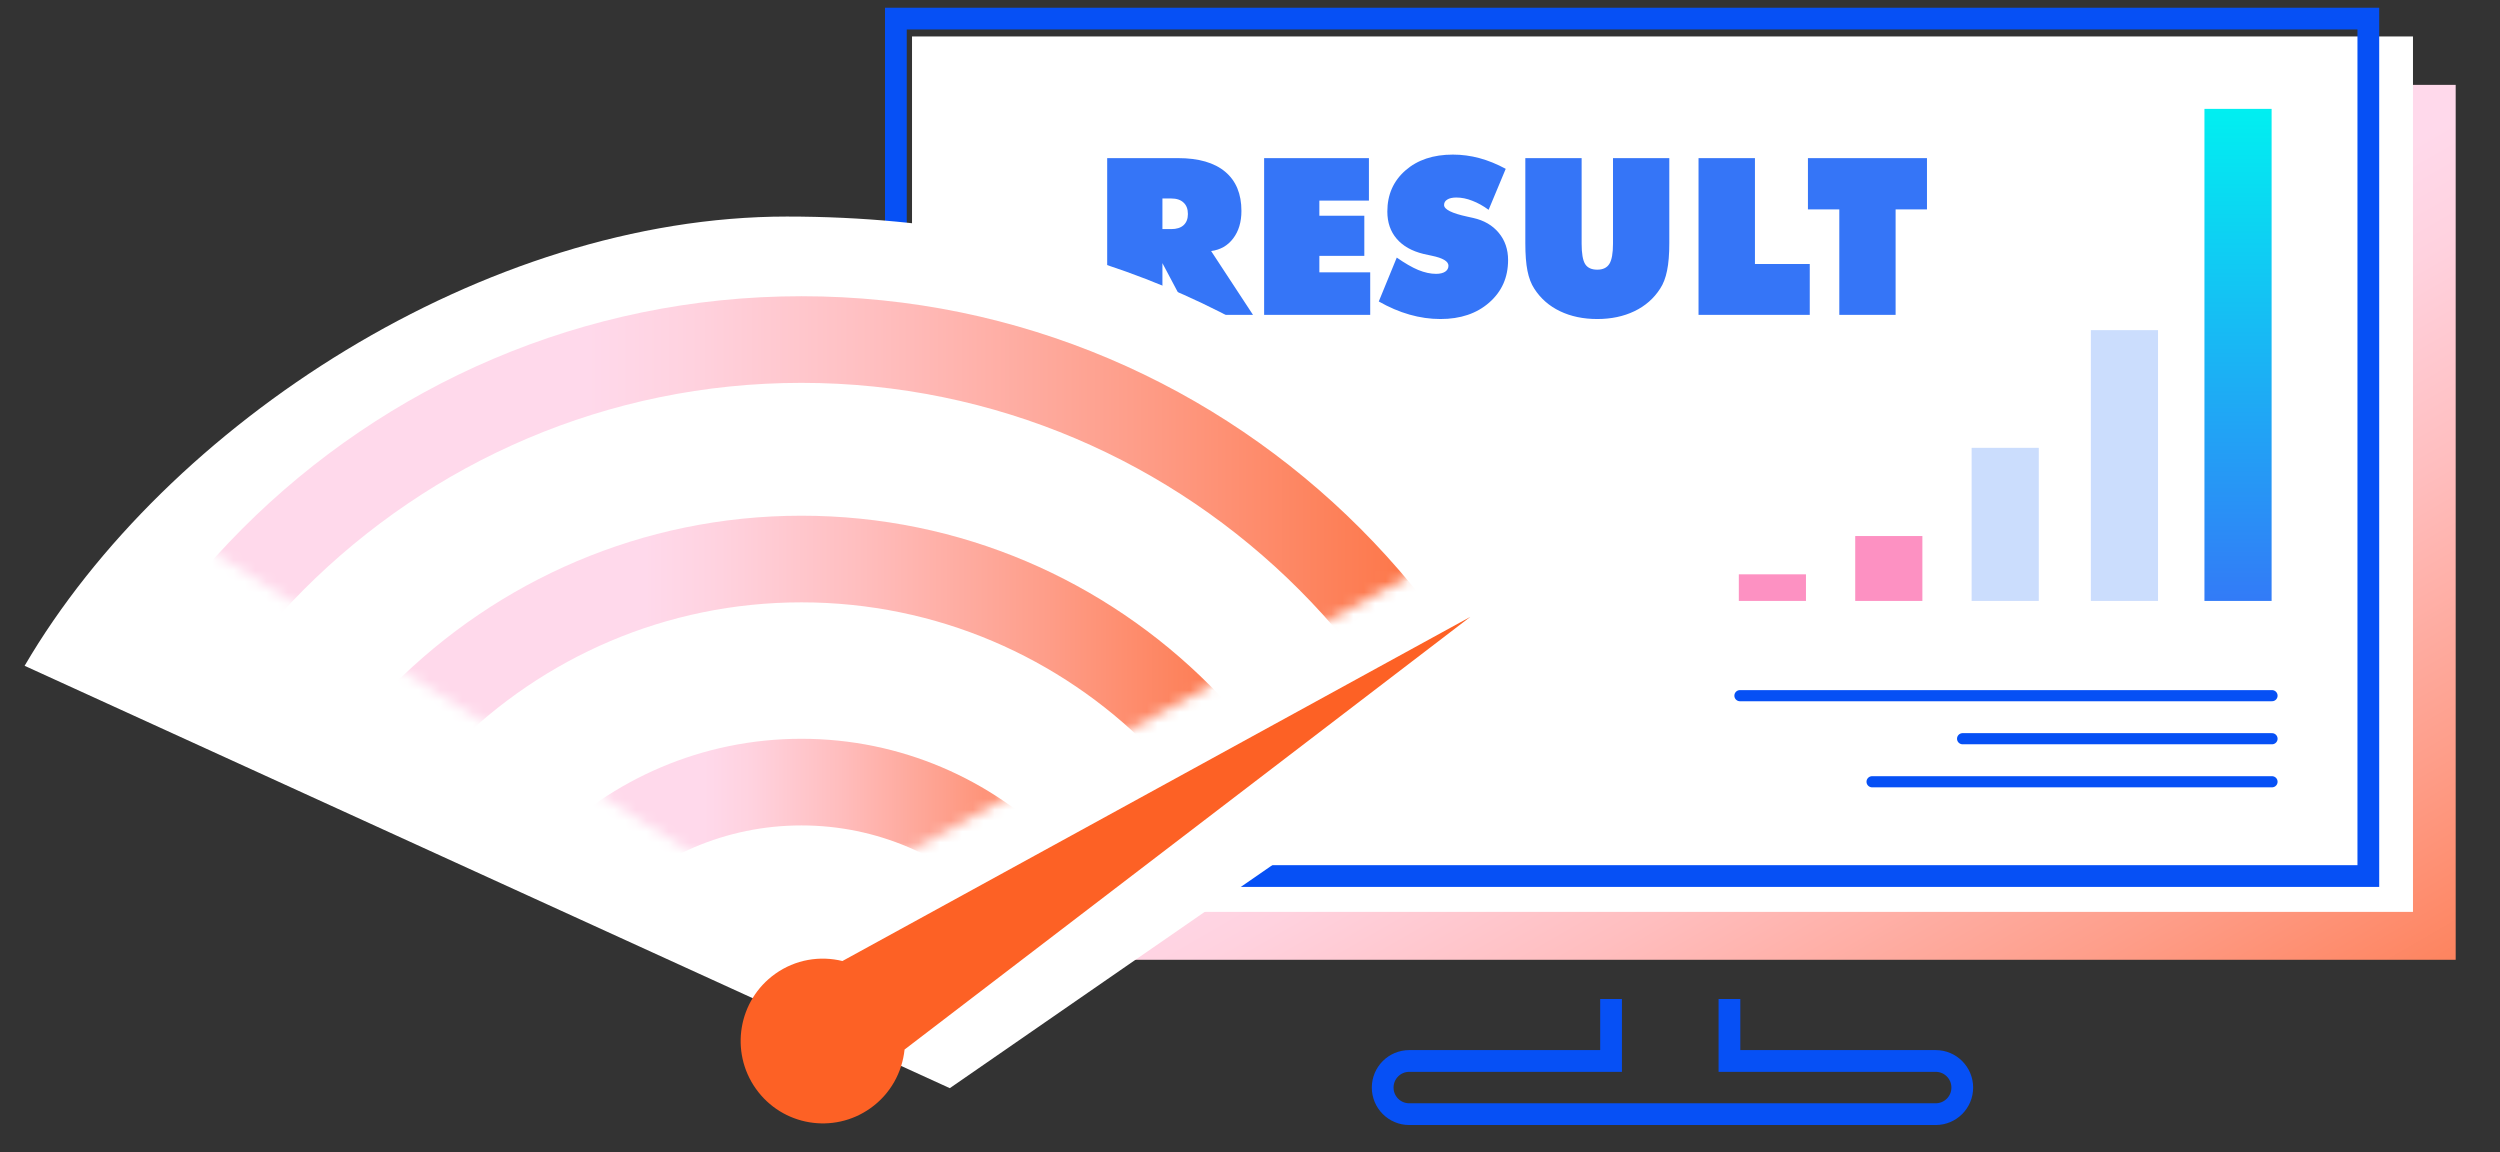 <svg width="230" height="106" viewBox="0 0 230 106" fill="none" xmlns="http://www.w3.org/2000/svg">
<rect x="0" y="0" width="230" height="106" fill="#333333" stroke="none"/>
<path d="M225.923 7.808H101.797V88.301H225.923V7.808Z" fill="url(#paint0_linear)"/>
<path d="M221.994 3.354H83.906V83.893H221.994V3.354Z" fill="white"/>
<path d="M106.943 18.26V21.077H107.75C108.243 21.077 108.62 20.959 108.883 20.723C109.152 20.48 109.287 20.135 109.287 19.689C109.287 19.229 109.152 18.878 108.883 18.635C108.62 18.385 108.243 18.26 107.75 18.26H106.943ZM101.861 28.966V14.547H108.381C110.272 14.547 111.716 14.964 112.714 15.798C113.712 16.632 114.211 17.834 114.211 19.403C114.211 20.427 113.958 21.271 113.453 21.934C112.954 22.597 112.278 22.985 111.424 23.096L115.275 28.966H109.464L106.943 24.209V28.966H101.861ZM116.299 28.966V14.547H125.941V18.457H121.381V19.846H125.517V23.539H121.381V25.056H126.059V28.966H116.299ZM126.847 27.735L128.502 23.697C129.243 24.216 129.903 24.596 130.481 24.839C131.065 25.076 131.61 25.194 132.116 25.194C132.471 25.194 132.75 25.128 132.953 24.997C133.157 24.859 133.258 24.675 133.258 24.445C133.258 24.045 132.75 23.739 131.732 23.529C131.404 23.457 131.148 23.401 130.964 23.362C129.887 23.099 129.063 22.633 128.492 21.963C127.92 21.294 127.635 20.46 127.635 19.462C127.635 17.912 128.19 16.652 129.299 15.68C130.409 14.708 131.863 14.223 133.662 14.223C134.49 14.223 135.304 14.331 136.105 14.547C136.906 14.764 137.713 15.092 138.527 15.532L136.952 19.304C136.453 18.937 135.95 18.658 135.445 18.467C134.946 18.27 134.46 18.172 133.987 18.172C133.626 18.172 133.347 18.234 133.15 18.359C132.953 18.477 132.855 18.645 132.855 18.861C132.855 19.268 133.574 19.626 135.011 19.935C135.241 19.987 135.419 20.027 135.543 20.053C136.535 20.276 137.316 20.732 137.887 21.422C138.459 22.111 138.744 22.945 138.744 23.923C138.744 25.519 138.166 26.822 137.011 27.833C135.862 28.844 134.365 29.35 132.52 29.35C131.574 29.35 130.629 29.215 129.683 28.946C128.738 28.677 127.792 28.273 126.847 27.735ZM140.33 22.367V14.547H145.51V22.407C145.51 23.319 145.618 23.95 145.835 24.298C146.052 24.639 146.423 24.81 146.948 24.81C147.467 24.81 147.838 24.633 148.061 24.278C148.284 23.923 148.396 23.3 148.396 22.407V14.547H153.576V22.367C153.576 23.392 153.507 24.235 153.369 24.898C153.238 25.561 153.025 26.116 152.729 26.563C152.151 27.462 151.363 28.152 150.365 28.631C149.368 29.11 148.228 29.35 146.948 29.35C145.661 29.35 144.519 29.11 143.521 28.631C142.523 28.152 141.735 27.462 141.157 26.563C140.868 26.123 140.658 25.575 140.527 24.918C140.395 24.262 140.33 23.411 140.33 22.367ZM156.265 28.966V14.547H161.455V24.288H166.498V28.966H156.265ZM169.216 28.966V19.265H166.33V14.547H177.282V19.265H174.396V28.966H169.216ZM100.551 51.735L102.206 47.697C102.948 48.216 103.607 48.596 104.185 48.839C104.77 49.076 105.315 49.194 105.82 49.194C106.175 49.194 106.454 49.128 106.657 48.997C106.861 48.859 106.963 48.675 106.963 48.445C106.963 48.045 106.454 47.739 105.436 47.529C105.108 47.457 104.852 47.401 104.668 47.362C103.591 47.099 102.767 46.633 102.196 45.964C101.625 45.294 101.339 44.46 101.339 43.462C101.339 41.912 101.894 40.652 103.003 39.68C104.113 38.708 105.567 38.222 107.366 38.222C108.194 38.222 109.008 38.331 109.809 38.547C110.61 38.764 111.417 39.092 112.232 39.532L110.656 43.304C110.157 42.937 109.655 42.658 109.149 42.467C108.65 42.27 108.164 42.172 107.691 42.172C107.33 42.172 107.051 42.234 106.854 42.359C106.657 42.477 106.559 42.645 106.559 42.861C106.559 43.268 107.278 43.626 108.716 43.935C108.945 43.987 109.123 44.027 109.247 44.053C110.239 44.276 111.02 44.732 111.591 45.422C112.163 46.111 112.448 46.945 112.448 47.923C112.448 49.519 111.87 50.822 110.715 51.833C109.566 52.844 108.069 53.35 106.224 53.35C105.278 53.35 104.333 53.215 103.388 52.946C102.442 52.677 101.497 52.273 100.551 51.735Z" fill="#3575F7"/>
<path d="M217.887 1.712H82.42V80.596H217.887V1.712Z" stroke="#0650F5" stroke-width="2" stroke-miterlimit="10"/>
<path d="M2.264 61.254C15.33 38.916 44.681 19.923 72.385 19.923C128.547 19.923 143.569 61.254 143.569 61.254L87.382 100.111" fill="white"/>
<mask id="mask0" mask-type="alpha" maskUnits="userSpaceOnUse" x="13" y="20" width="123" height="65">
<path d="M13.5 47C26.63 30.239 41.201 20.838 74.252 20.838C120.886 20.838 135.374 49.829 135.374 49.829L72.894 84.257" fill="white"/>
</mask>
<g mask="url(#mask0)">
<path d="M73.731 173.117C33.604 173.117 0.959 140.4 0.959 100.185C0.959 59.97 33.604 27.253 73.731 27.253C113.859 27.253 146.505 59.97 146.505 100.185C146.505 140.4 113.859 173.117 73.731 173.117ZM73.731 35.223C37.99 35.223 8.912 64.365 8.912 100.185C8.912 136.005 37.99 165.146 73.731 165.146C109.474 165.146 138.552 136.005 138.552 100.185C138.552 64.365 109.474 35.223 73.731 35.223Z" fill="url(#paint1_linear)"/>
<path d="M73.731 154.051C44.404 154.051 20.545 130.139 20.545 100.748C20.545 71.356 44.404 47.445 73.731 47.445C103.059 47.445 126.918 71.356 126.918 100.748C126.918 130.139 103.059 154.051 73.731 154.051ZM73.731 55.416C48.789 55.416 28.498 75.751 28.498 100.748C28.498 125.745 48.789 146.081 73.731 146.081C98.674 146.081 118.965 125.745 118.965 100.748C118.965 75.751 98.674 55.416 73.731 55.416Z" fill="url(#paint2_linear)"/>
<path d="M73.732 134.523C55.422 134.523 40.527 119.595 40.527 101.246C40.527 82.897 55.422 67.968 73.732 67.968C92.041 67.968 106.936 82.897 106.936 101.246C106.936 119.595 92.041 134.523 73.732 134.523ZM73.732 75.939C59.808 75.939 48.48 87.292 48.48 101.246C48.48 115.2 59.808 126.553 73.732 126.553C87.655 126.553 98.983 115.2 98.983 101.246C98.983 87.292 87.655 75.939 73.732 75.939Z" fill="url(#paint3_linear)"/>
</g>
<path d="M83.22 96.557L135.268 56.752L77.502 88.414C75.443 87.909 73.185 88.265 71.321 89.593C67.917 92.019 67.119 96.752 69.54 100.165C71.96 103.577 76.683 104.376 80.088 101.95C81.931 100.637 83.002 98.647 83.22 96.557Z" fill="#FD6125"/>
<path d="M198.538 30.373H192.359V55.285H198.538V30.373Z" fill="#CBDDFD"/>
<path d="M187.569 41.201H181.39V55.285H187.569V41.201Z" fill="#CBDDFD"/>
<path d="M176.859 49.315H170.68V55.286H176.859V49.315Z" fill="#FD91C2"/>
<path d="M166.149 52.838H159.971V55.285H166.149V52.838Z" fill="#FD91C2"/>
<path d="M208.988 10.017H202.809V55.285H208.988V10.017Z" fill="url(#paint4_linear)"/>
<path d="M148.217 91.908V97.609H129.648C128.3 97.609 127.207 98.705 127.207 100.056C127.207 101.407 128.3 102.502 129.648 102.502H178.088C179.436 102.502 180.529 101.407 180.529 100.056C180.529 98.705 179.436 97.609 178.088 97.609H159.109V91.908" stroke="#0650F5" stroke-width="2" stroke-miterlimit="10"/>
<path d="M209.025 64.002H160.074" stroke="#0650F5" stroke-width="1.025" stroke-miterlimit="10" stroke-linecap="round" stroke-linejoin="round"/>
<path d="M209.025 67.962H180.558" stroke="#0650F5" stroke-width="1.025" stroke-miterlimit="10" stroke-linecap="round" stroke-linejoin="round"/>
<path d="M209.025 71.922H172.231" stroke="#0650F5" stroke-width="1.025" stroke-miterlimit="10" stroke-linecap="round" stroke-linejoin="round"/>
<defs>
<linearGradient id="paint0_linear" x1="136.726" y1="0.954" x2="209.696" y2="127.068" gradientUnits="userSpaceOnUse">
<stop offset="0.365" stop-color="#FFD9EB"/>
<stop offset="0.43" stop-color="#FFD2DF"/>
<stop offset="0.549" stop-color="#FFBEBF"/>
<stop offset="0.708" stop-color="#FE9E8A"/>
<stop offset="0.899" stop-color="#FD7343"/>
<stop offset="0.974" stop-color="#FD6125"/>
</linearGradient>
<linearGradient id="paint1_linear" x1="0.959" y1="100.185" x2="146.505" y2="100.185" gradientUnits="userSpaceOnUse">
<stop offset="0.365" stop-color="#FFD9EB"/>
<stop offset="0.43" stop-color="#FFD2DF"/>
<stop offset="0.549" stop-color="#FFBEBF"/>
<stop offset="0.708" stop-color="#FE9E8A"/>
<stop offset="0.899" stop-color="#FD7343"/>
<stop offset="0.974" stop-color="#FD6125"/>
</linearGradient>
<linearGradient id="paint2_linear" x1="20.545" y1="100.748" x2="126.919" y2="100.748" gradientUnits="userSpaceOnUse">
<stop offset="0.365" stop-color="#FFD9EB"/>
<stop offset="0.43" stop-color="#FFD2DF"/>
<stop offset="0.549" stop-color="#FFBEBF"/>
<stop offset="0.708" stop-color="#FE9E8A"/>
<stop offset="0.899" stop-color="#FD7343"/>
<stop offset="0.974" stop-color="#FD6125"/>
</linearGradient>
<linearGradient id="paint3_linear" x1="40.527" y1="101.246" x2="106.936" y2="101.246" gradientUnits="userSpaceOnUse">
<stop offset="0.365" stop-color="#FFD9EB"/>
<stop offset="0.43" stop-color="#FFD2DF"/>
<stop offset="0.549" stop-color="#FFBEBF"/>
<stop offset="0.708" stop-color="#FE9E8A"/>
<stop offset="0.899" stop-color="#FD7343"/>
<stop offset="0.974" stop-color="#FD6125"/>
</linearGradient>
<linearGradient id="paint4_linear" x1="205.898" y1="9.369" x2="205.898" y2="57.682" gradientUnits="userSpaceOnUse">
<stop stop-color="#00F1F1"/>
<stop offset="0.997" stop-color="#3575F7"/>
</linearGradient>
</defs>
</svg>
